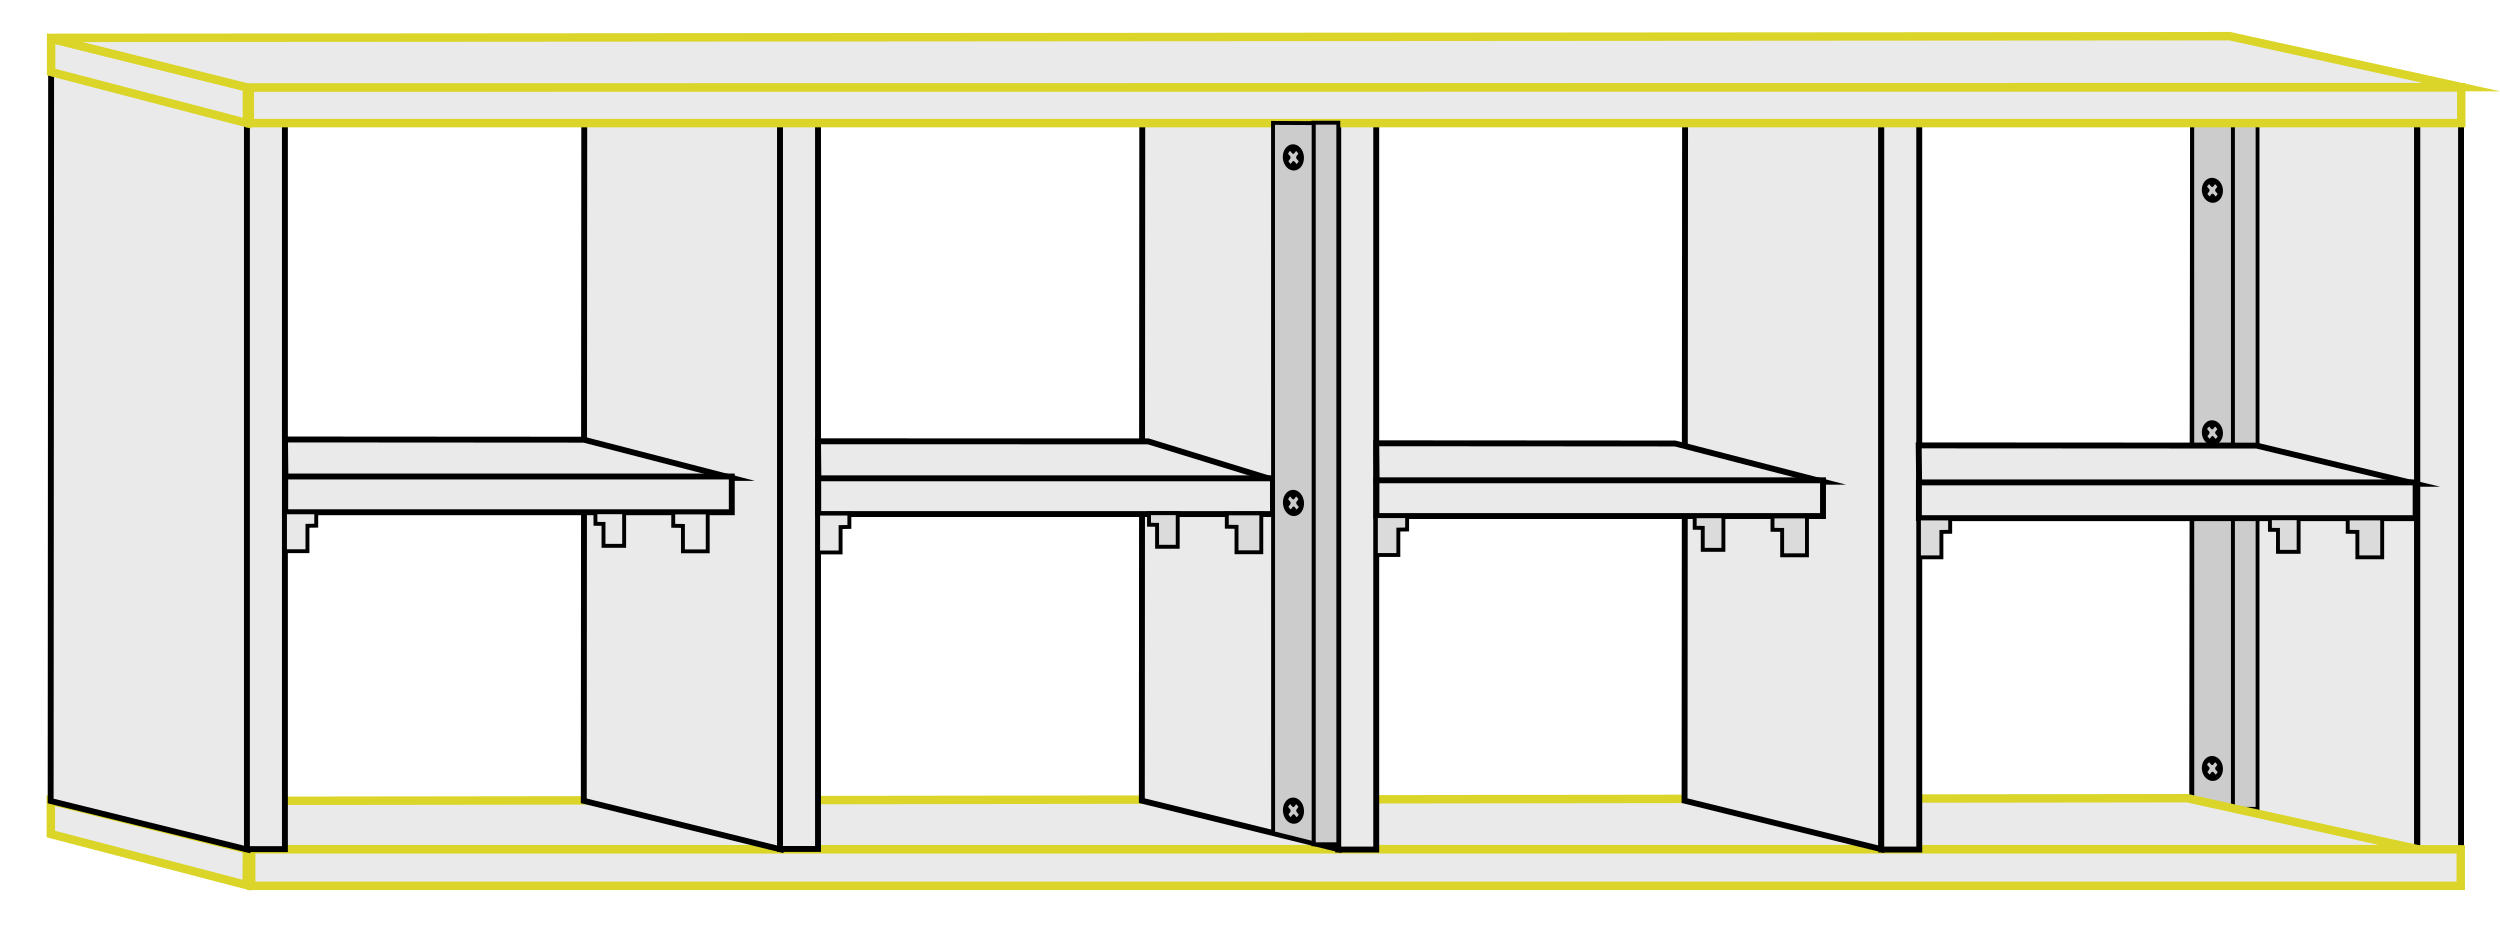 <?xml version="1.0" encoding="utf-8"?>
<!-- Generator: Adobe Illustrator 26.5.0, SVG Export Plug-In . SVG Version: 6.00 Build 0)  -->
<svg version="1.1" id="CLOSET" xmlns="http://www.w3.org/2000/svg" xmlns:xlink="http://www.w3.org/1999/xlink" x="0px" y="0px"
	 viewBox="0 0 5922.9 2203.1" style="enable-background:new 0 0 5922.9 2203.1;" xml:space="preserve">
<style type="text/css">
	.st0{fill:#EAEAEA;stroke:#000000;stroke-width:13.994;stroke-miterlimit:10;}
	.st1{fill:#CCCCCC;stroke:#000000;stroke-width:9.253;stroke-miterlimit:10;}
	.st2{fill:#CCCCCC;stroke:#000000;stroke-width:9.025;stroke-miterlimit:10;}
	.st3{fill:#EAEAEA;stroke:#DAD528;stroke-width:20;stroke-miterlimit:10;}
	.st4{fill:#DBDBDB;stroke:#000000;stroke-width:9.253;stroke-miterlimit:10;}
	.st5{fill:#E8E8E8;stroke:#000000;stroke-width:9.253;stroke-miterlimit:10;}
</style>
<g id="LATERAL-DERECHA">
	<polygon class="st0" points="5726.4,2014.2 5193.7,1897.9 5195.7,292.2 5726.4,293.4 	"/>
	<rect x="5727" y="290.2" class="st0" width="103.6" height="1722"/>
</g>
<g id="TABLITA-TRASERA-ESCONDIDA">
	<polygon class="st1" points="295.1,1926.5 236.1,1926.5 236.2,200.7 295.2,216.7 	"/>
	<polygon class="st1" points="236.6,1924 140.6,1900 140.2,175.7 236.2,200.7 	"/>
</g>
<g id="TABLITA-TRASERA">
	<rect x="5289.5" y="290.2" class="st2" width="59" height="1626"/>
	<polygon class="st2" points="5290,1913.8 5194,1891 5193.8,290.7 5290,291.1 	"/>
	<path d="M5225.5,472.9c10.6,10.9,26.4,9.9,35.3-2.2c8.8-12.2,7.4-30.9-3.2-41.8s-26.4-9.9-35.3,2.2
		C5213.4,443.3,5214.9,462,5225.5,472.9z M5233.2,436.6c0.6-0.5,0.9,0.1,0.9,0.1s2.4,2.8,4.7,5.3c2.8,2.3,4.4,0.2,4.4,0.2
		s4.2-5.2,4.5-5.6c0.4-0.4,0.8,0.1,0.8,0.1l1.2,1.4c0,0,2.8,3.2,3.2,3.7c0.3,0.6,0.1,1,0.1,1s-2.6,3.1-4.3,5.5
		c-1.6,2.6,0.2,5.3,0.2,5.3l2.5,2.8c0,0,2,2.2,2.4,2.8c0.3,0.7,0,1,0,1s-3.5,4.3-3.9,4.9c-0.4,0.6-1.1,0-1.1,0s-2.8-3.3-4.8-5.5
		c-2.2-2-4.4,0-4.4,0s-3.9,4.9-4.3,5.4c-0.6,0.2-0.8-0.1-0.8-0.1s-3.6-4.1-4.2-4.9c-0.7-0.8-0.2-1.4-0.2-1.4l3.4-4.3
		c2.5-3,0.7-6.1,0.7-6.1l-4.8-5.5c0,0-0.5-0.6-0.3-1.2C5229.3,441.6,5232.6,437.2,5233.2,436.6z"/>
	<path d="M5225.5,1842.6c10.6,10.9,26.4,9.9,35.3-2.2c8.8-12.2,7.4-30.9-3.2-41.8s-26.4-9.9-35.3,2.2
		C5213.4,1813,5214.9,1831.7,5225.5,1842.6z M5233.2,1806.2c0.6-0.5,0.9,0.1,0.9,0.1s2.4,2.8,4.7,5.3c2.8,2.3,4.4,0.2,4.4,0.2
		s4.2-5.2,4.5-5.6c0.4-0.4,0.8,0.1,0.8,0.1l1.2,1.4c0,0,2.8,3.2,3.2,3.7c0.3,0.6,0.1,1,0.1,1s-2.6,3.1-4.3,5.5
		c-1.6,2.6,0.2,5.3,0.2,5.3l2.5,2.8c0,0,2,2.2,2.4,2.8c0.3,0.7,0,1,0,1s-3.5,4.3-3.9,4.9c-0.4,0.6-1.1,0-1.1,0s-2.8-3.3-4.8-5.5
		c-2.2-2-4.4,0-4.4,0s-3.9,4.9-4.3,5.4c-0.6,0.2-0.8-0.1-0.8-0.1s-3.6-4.1-4.2-4.9c-0.7-0.8-0.2-1.4-0.2-1.4l3.4-4.3
		c2.5-3,0.7-6.1,0.7-6.1l-4.8-5.5c0,0-0.5-0.6-0.3-1.2C5229.3,1811.2,5232.6,1806.8,5233.2,1806.2z"/>
	<path d="M5225.5,1047.2c10.6,10.9,26.4,9.9,35.3-2.2c8.8-12.2,7.4-30.9-3.2-41.8s-26.4-9.9-35.3,2.2
		C5213.4,1017.6,5214.9,1036.3,5225.5,1047.2z M5233.2,1010.9c0.6-0.5,0.9,0.1,0.9,0.1s2.4,2.8,4.7,5.3c2.8,2.3,4.4,0.2,4.4,0.2
		s4.2-5.2,4.5-5.6c0.4-0.4,0.8,0.1,0.8,0.1l1.2,1.4c0,0,2.8,3.2,3.2,3.7c0.3,0.6,0.1,1,0.1,1s-2.6,3.1-4.3,5.5
		c-1.6,2.6,0.2,5.3,0.2,5.3l2.5,2.8c0,0,2,2.2,2.4,2.8c0.3,0.7,0,1,0,1s-3.5,4.3-3.9,4.9c-0.4,0.6-1.1,0-1.1,0s-2.8-3.3-4.8-5.5
		c-2.2-2-4.4,0-4.4,0s-3.9,4.9-4.3,5.4c-0.6,0.2-0.8-0.1-0.8-0.1s-3.6-4.1-4.2-4.9c-0.7-0.8-0.2-1.4-0.2-1.4l3.4-4.3
		c2.5-3,0.7-6.1,0.7-6.1l-4.8-5.5c0,0-0.5-0.6-0.3-1.2C5229.2,1015.9,5232.6,1011.5,5233.2,1010.9z"/>
</g>
<g id="BASE">
	<polyline class="st3" points="5182.4,1891 673.5,1897.2 5181.8,1891 5726.9,2011.7 590.8,2012 590.8,1902.9 672.4,1898.2 	"/>
	<rect x="595.1" y="2012.2" class="st3" width="5234.8" height="86.5"/>
	<polyline class="st3" points="584.4,2012 120.4,1897 120.4,1976 584.4,2097 585,2011.7 	"/>
</g>
<g id="DIVISIONES-VERTICALES">
	<g id="DIVISION-VERTICAL-DERECHA">
		<polygon class="st0" points="4457.1,2011.9 3991,1896.9 3992.2,290.7 4457.1,290.9 		"/>
		<rect x="4457" y="290.7" class="st0" width="90" height="1722"/>
	</g>
	<g id="DIVISION-CENTRAL">
		<polygon class="st0" points="3171.2,2011.9 2705.2,1896.9 2706.2,290.7 3171.2,290.9 		"/>
		<rect x="3170.5" y="290.7" class="st0" width="90" height="1722"/>
	</g>
	<g id="DIVISION-VERTICAL-IZQUIERDA_00000085229740836627909760000005526871516412138418_">
		<polygon class="st0" points="1849.1,2012.3 1383.1,1897.3 1384.2,291.7 1849.1,291.3 		"/>
		<rect x="1848" y="291.7" class="st0" width="90" height="1719.6"/>
	</g>
</g>
<g id="DIVISIONES-HORIZONTALES">
	<g id="DIVISION-HORIZONTAL-EXTREMA-IZQUIERDA">
		<polygon class="st0" points="676.2,1131.7 1733.3,1132.2 1383.2,1041.7 675.2,1041.2 		"/>
		<rect x="675.7" y="1128.9" class="st0" width="1058" height="84.7"/>
	</g>
	<g id="DIVISION-HORIZONTAL-INTERNA-IZQUIERDA">
		<polygon class="st0" points="1938.9,1136 3015.2,1136.5 2720.2,1045.7 1938,1045.5 		"/>
		<rect x="1938.5" y="1133.2" class="st0" width="1077.3" height="84.7"/>
	</g>
	<g id="DIVISION-HORIZONTAL-INTERNA-DERECHA">
		<polygon class="st0" points="3261.5,1140.7 4318.6,1141.2 3968.6,1050.7 3260.6,1050.2 		"/>
		<rect x="3261" y="1137.9" class="st0" width="1058" height="84.7"/>
	</g>
	<g id="DIVISION-HORIZONTAL-EXTREMA-DERECHA">
		<polygon class="st0" points="4546.8,1145.7 5722.5,1146.2 5346.2,1055.7 4545.7,1055.2 		"/>
		<rect x="4546.2" y="1142.9" class="st0" width="1176.8" height="84.7"/>
	</g>
</g>
<g id="LATERAL-IZQUIERDA">
	<polygon class="st0" points="586.1,2012.7 120,1897.7 121.1,170.2 586.1,291.7 	"/>
	<rect x="585" y="293.7" class="st0" width="90" height="1718"/>
</g>
<g id="TECHO">
	<polygon class="st3" points="585,291.7 121.1,170.7 121.1,91.7 585,206.7 	"/>
	<rect x="591.9" y="206.7" class="st3" width="5239.2" height="85"/>
	<polyline class="st3" points="114.7,89.7 585.6,207.2 5831.7,206.4 5282.5,85.7 114.7,89.7 5283.1,85.7 	"/>
</g>
<g id="TABLITA-PUERTA">
	<g>
		<rect x="3111.7" y="290.7" class="st1" width="59" height="1709.5"/>
		<polygon class="st1" points="3112.2,1997.7 3016.2,1973.7 3016,291.2 3112.2,291.7 		"/>
	</g>
	<path d="M3048.2,396c10.6,11.5,26.4,10.4,35.3-2.3c8.8-12.8,7.4-32.4-3.2-43.9c-10.6-11.5-26.4-10.4-35.3,2.3
		C3036.1,364.9,3037.5,384.5,3048.2,396z M3055.9,357.8c0.6-0.5,0.9,0.1,0.9,0.1s2.4,2.9,4.7,5.6c2.8,2.4,4.4,0.2,4.4,0.2
		s4.2-5.4,4.5-5.8c0.4-0.4,0.8,0.1,0.8,0.1l1.2,1.5c0,0,2.8,3.4,3.2,3.9c0.3,0.6,0.1,1.1,0.1,1.1s-2.6,3.2-4.3,5.8
		c-1.6,2.7,0.2,5.6,0.2,5.6l2.5,3c0,0,2,2.3,2.4,2.9c0.3,0.7,0,1.1,0,1.1s-3.5,4.6-3.9,5.2c-0.4,0.6-1.1,0.1-1.1,0.1
		s-2.8-3.5-4.8-5.8c-2.2-2.1-4.4,0.1-4.4,0.1s-3.9,5.1-4.3,5.6c-0.6,0.2-0.8-0.1-0.8-0.1s-3.6-4.3-4.2-5.1c-0.7-0.8-0.2-1.5-0.2-1.5
		l3.4-4.5c2.5-3.2,0.7-6.4,0.7-6.4l-4.8-5.8c0,0-0.5-0.6-0.3-1.3C3051.9,363,3055.3,358.4,3055.9,357.8z"/>
	<path d="M3048.4,1214.7c10.6,11.5,26.4,10.4,35.3-2.3c8.8-12.8,7.4-32.4-3.2-43.9s-26.4-10.4-35.3,2.3
		C3036.4,1183.5,3037.8,1203.2,3048.4,1214.7z M3056.1,1176.4c0.6-0.5,0.9,0.1,0.9,0.1s2.4,2.9,4.7,5.6c2.8,2.4,4.4,0.2,4.4,0.2
		s4.2-5.4,4.5-5.8c0.4-0.4,0.8,0.1,0.8,0.1l1.2,1.5c0,0,2.8,3.4,3.2,3.9c0.3,0.6,0.1,1.1,0.1,1.1s-2.6,3.2-4.3,5.8
		c-1.6,2.7,0.2,5.6,0.2,5.6l2.5,3c0,0,2,2.3,2.4,2.9c0.3,0.7,0,1.1,0,1.1s-3.5,4.6-3.9,5.2c-0.4,0.6-1.1,0.1-1.1,0.1
		s-2.8-3.5-4.8-5.8c-2.2-2.1-4.4,0.1-4.4,0.1s-3.9,5.1-4.3,5.6c-0.6,0.2-0.8-0.1-0.8-0.1s-3.6-4.3-4.2-5.1c-0.7-0.8-0.2-1.5-0.2-1.5
		l3.4-4.5c2.5-3.2,0.7-6.4,0.7-6.4l-4.8-5.8c0,0-0.5-0.6-0.3-1.3C3052.2,1181.7,3055.6,1177.1,3056.1,1176.4z"/>
	<path d="M3048.4,1943.7c10.6,11.5,26.4,10.4,35.3-2.3c8.8-12.8,7.4-32.4-3.2-43.9s-26.4-10.4-35.3,2.3
		C3036.4,1912.5,3037.8,1932.2,3048.4,1943.7z M3056.1,1905.4c0.6-0.5,0.9,0.1,0.9,0.1s2.4,2.9,4.7,5.6c2.8,2.4,4.4,0.2,4.4,0.2
		s4.2-5.4,4.5-5.8c0.4-0.4,0.8,0.1,0.8,0.1l1.2,1.5c0,0,2.8,3.4,3.2,3.9c0.3,0.6,0.1,1.1,0.1,1.1s-2.6,3.2-4.3,5.8
		c-1.6,2.7,0.2,5.6,0.2,5.6l2.5,3c0,0,2,2.3,2.4,2.9c0.3,0.7,0,1.1,0,1.1s-3.5,4.6-3.9,5.2c-0.4,0.6-1.1,0.1-1.1,0.1
		s-2.8-3.5-4.8-5.8c-2.2-2.1-4.4,0.1-4.4,0.1s-3.9,5.1-4.3,5.6c-0.6,0.2-0.8-0.1-0.8-0.1s-3.6-4.3-4.2-5.1c-0.7-0.8-0.2-1.5-0.2-1.5
		l3.4-4.5c2.5-3.2,0.7-6.4,0.7-6.4l-4.8-5.8c0,0-0.5-0.6-0.3-1.3C3052.2,1910.7,3055.6,1906.1,3056.1,1905.4z"/>
</g>
<g id="SOPORTES-COOK">
	<polygon class="st4" points="4222.2,1284.8 4222.2,1315.6 4281,1315.6 4281,1282.6 4281,1223.5 4199.3,1223.5 4199.3,1255.2 
		4222.2,1255.4 	"/>
	<polygon class="st4" points="5396.9,1280.7 5396.9,1307.4 5445.8,1307.4 5445.8,1278.8 5445.8,1227.8 5377.8,1227.8 5377.8,1255.2 
		5396.9,1255.4 	"/>
	<polygon class="st4" points="5585,1289.5 5585,1320.4 5643.8,1320.4 5643.8,1287.3 5643.8,1228.3 5562.1,1228.3 5562.1,1259.9 
		5585,1260.2 	"/>
	<polygon class="st5" points="1429.8,1266.5 1429.8,1293.2 1478.7,1293.2 1478.7,1264.6 1478.7,1213.6 1410.7,1213.6 1410.7,1241 
		1429.8,1241.2 	"/>
	<polygon class="st5" points="1618,1275.3 1618,1306.2 1676.7,1306.2 1676.7,1273.1 1676.7,1214 1595,1214 1595,1245.7 1618,1246 	
		"/>
	<polygon class="st4" points="2741.3,1268.7 2741.3,1295.4 2790.2,1295.4 2790.2,1266.8 2790.2,1215.8 2722.2,1215.8 2722.2,1243.2 
		2741.3,1243.4 	"/>
	<polygon class="st4" points="2929.5,1277.5 2929.5,1308.4 2988.2,1308.4 2988.2,1275.3 2988.2,1216.3 2906.5,1216.3 2906.5,1247.9 
		2929.5,1248.2 	"/>
	<polygon class="st4" points="4034.1,1276 4034.1,1302.6 4083,1302.6 4083,1274.1 4083,1223.1 4015,1223.1 4015,1250.4 
		4034.1,1250.6 	"/>
	<polygon class="st5" points="749.2,1245.4 728.4,1245.7 728.4,1275 728.4,1305.9 675.2,1305.9 675.2,1272.8 675.2,1213.7 
		749.2,1213.7 	"/>
	<polygon class="st5" points="2012.3,1248.4 1991.5,1248.7 1991.5,1278 1991.5,1308.9 1938.3,1308.9 1938.3,1275.8 1938.3,1216.8 
		2012.3,1216.8 	"/>
	<polygon class="st4" points="3333.7,1254.4 3312.9,1254.7 3312.9,1284 3312.9,1314.9 3259.7,1314.9 3259.7,1281.8 3259.7,1222.8 
		3333.7,1222.8 	"/>
	<polygon class="st4" points="4620.3,1259.9 4599.5,1260.2 4599.5,1289.5 4599.5,1320.4 4546.3,1320.4 4546.3,1287.3 4546.3,1228.3 
		4620.3,1228.3 	"/>
</g>
</svg>
